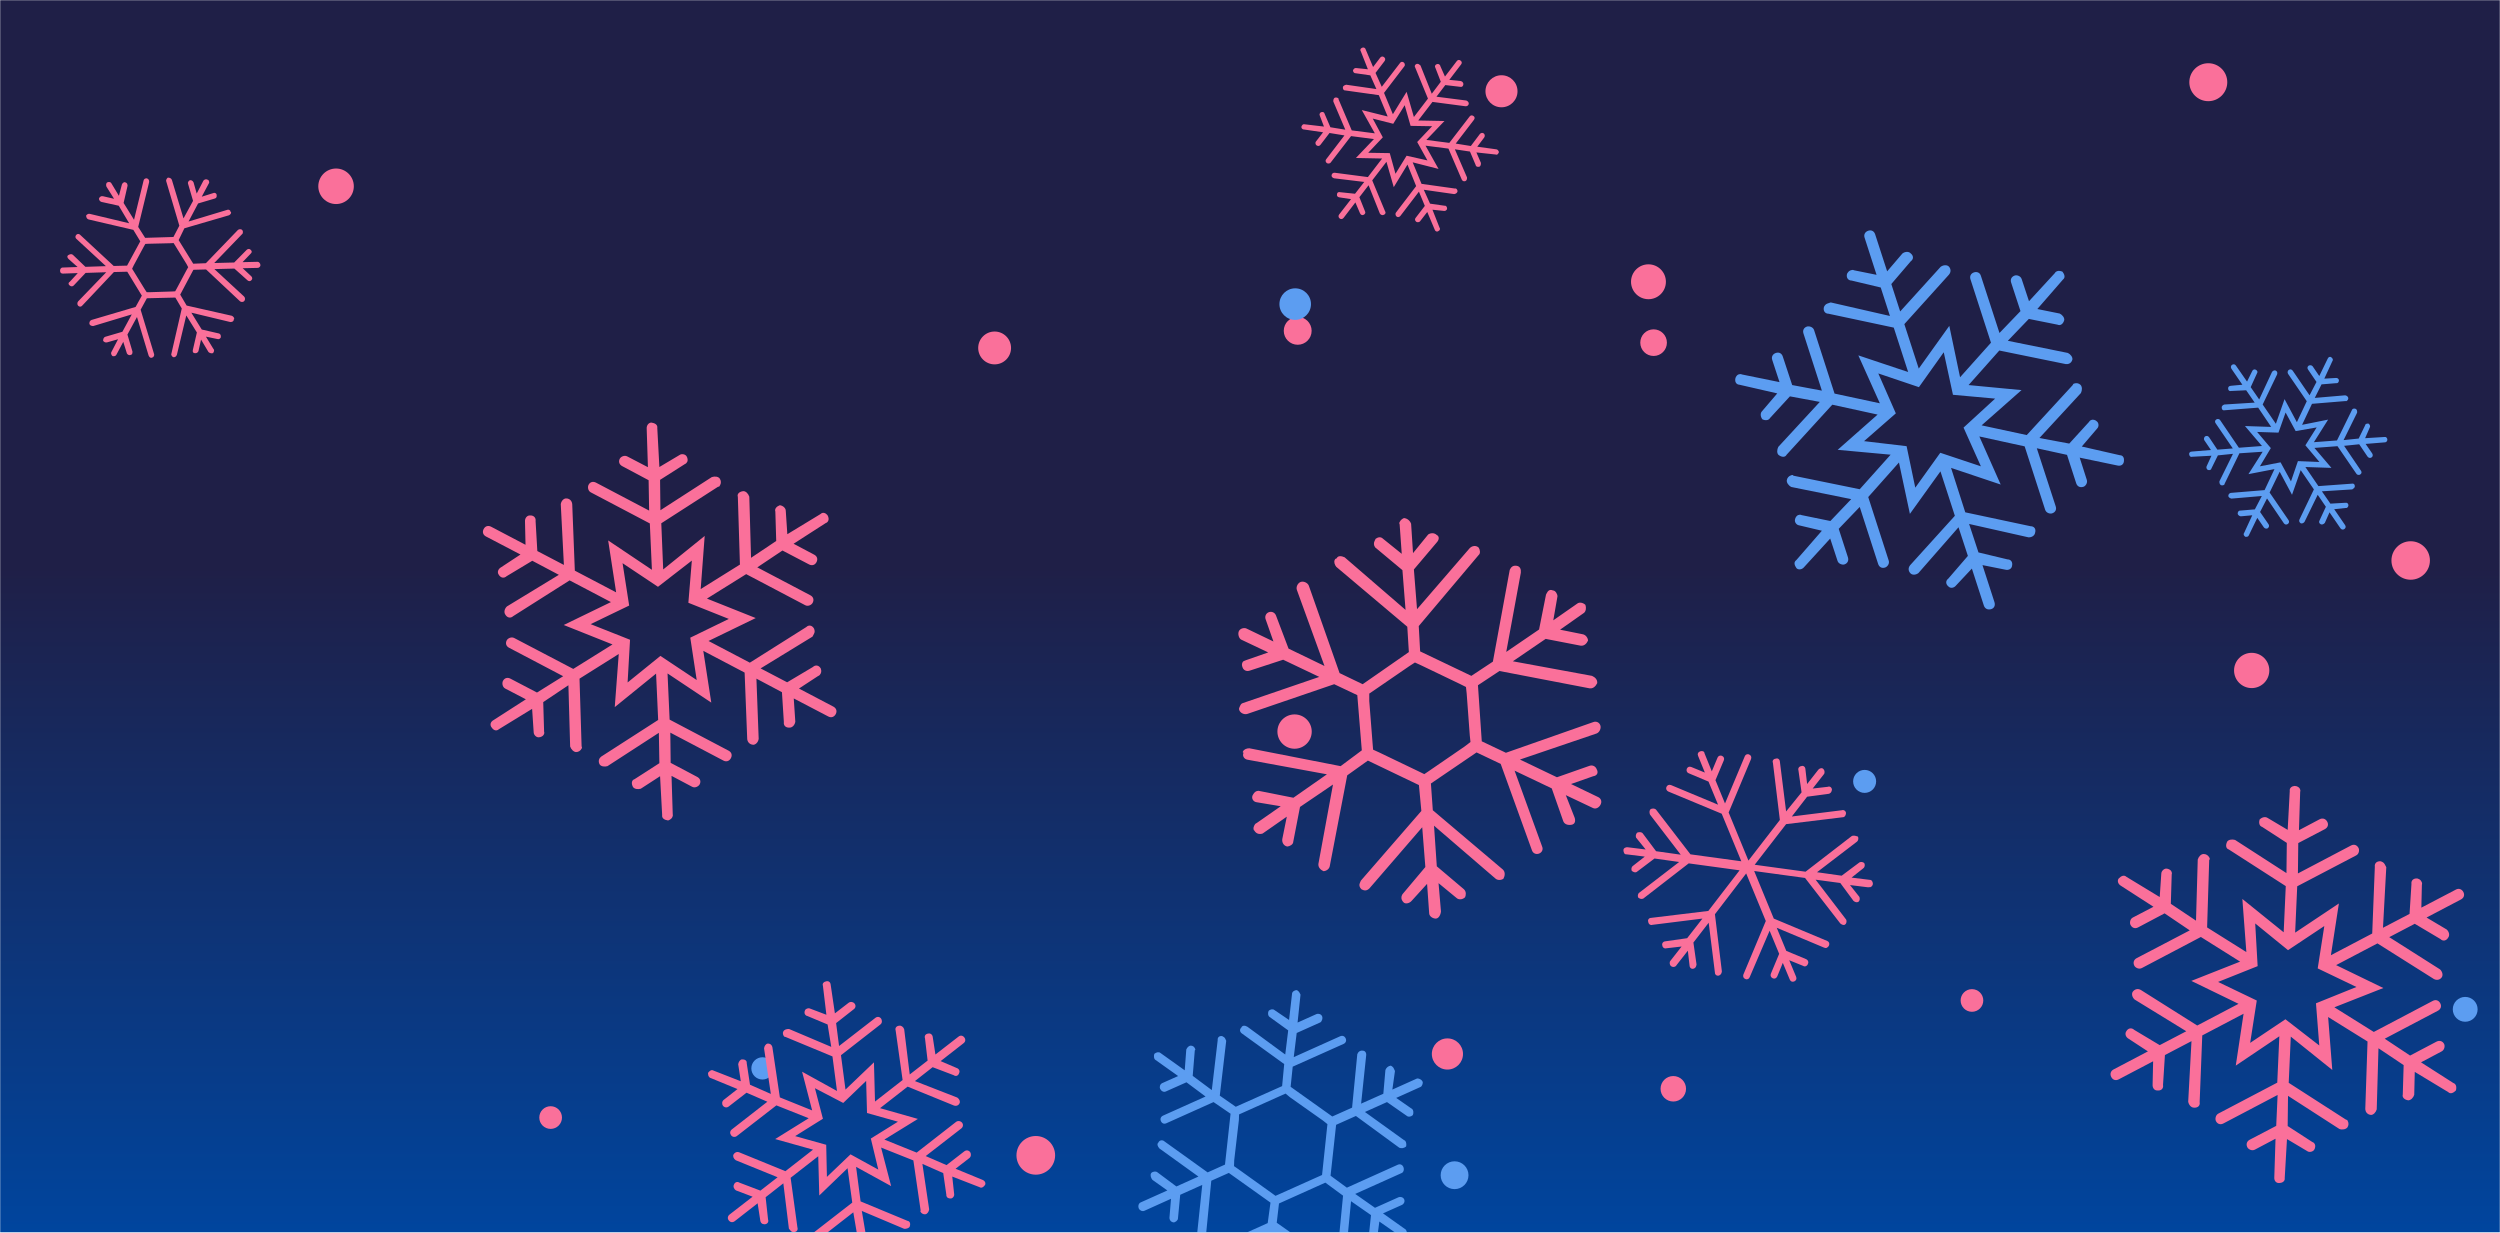 <svg xmlns="http://www.w3.org/2000/svg" version="1.1" xmlns:xlink="http://www.w3.org/1999/xlink" xmlns:svgjs="http://svgjs.com/svgjs" width="1440" height="710" preserveAspectRatio="none" viewBox="0 0 1440 710">
    <g mask="url(&quot;#SvgjsMask3262&quot;)" fill="none">
        <rect width="1440" height="710" x="0" y="0" fill="url(#SvgjsLinearGradient3263)"></rect>
        <circle r="8.025" cx="747.475" cy="190.555" filter="url(#SvgjsFilter3264)" fill="rgba(250, 112, 154, 1)"></circle>
        <circle r="10.93" cx="1271.98" cy="47.35" filter="url(#SvgjsFilter3264)" fill="rgba(250, 112, 154, 1)"></circle>
        <circle r="7.155" cx="1419.955" cy="581.375" filter="url(#SvgjsFilter3264)" fill="rgba(92, 157, 241, 1)"></circle>
        <circle r="9.23" cx="864.86" cy="52.57" filter="url(#SvgjsFilter3264)" fill="rgba(250, 112, 154, 1)"></circle>
        <circle r="7.34" cx="963.82" cy="627.14" filter="url(#SvgjsFilter3264)" fill="rgba(250, 112, 154, 1)"></circle>
        <circle r="6.415" cx="439.185" cy="615.395" filter="url(#SvgjsFilter3264)" fill="rgba(92, 157, 241, 1)"></circle>
        <circle r="10.155" cx="1296.975" cy="386.185" filter="url(#SvgjsFilter3264)" fill="rgba(250, 112, 154, 1)"></circle>
        <circle r="8.975" cx="833.715" cy="607.095" filter="url(#SvgjsFilter3264)" fill="rgba(250, 112, 154, 1)"></circle>
        <circle r="6.535" cx="317.165" cy="643.715" filter="url(#SvgjsFilter3264)" fill="rgba(250, 112, 154, 1)"></circle>
        <circle r="8.015" cx="837.835" cy="676.925" filter="url(#SvgjsFilter3264)" fill="rgba(92, 157, 241, 1)"></circle>
        <circle r="9.09" cx="746.04" cy="175.17" filter="url(#SvgjsFilter3264)" fill="rgba(92, 157, 241, 1)"></circle>
        <circle r="7.67" cx="952.47" cy="197.37" filter="url(#SvgjsFilter3264)" fill="rgba(250, 112, 154, 1)"></circle>
        <circle r="9.46" cx="572.9" cy="200.42" filter="url(#SvgjsFilter3264)" fill="rgba(250, 112, 154, 1)"></circle>
        <circle r="11.08" cx="1388.55" cy="322.84" filter="url(#SvgjsFilter3264)" fill="rgba(250, 112, 154, 1)"></circle>
        <circle r="10.23" cx="193.57" cy="107.3" filter="url(#SvgjsFilter3264)" fill="rgba(250, 112, 154, 1)"></circle>
        <circle r="11.135" cx="596.615" cy="665.475" filter="url(#SvgjsFilter3264)" fill="rgba(250, 112, 154, 1)"></circle>
        <circle r="9.885" cx="745.675" cy="421.385" filter="url(#SvgjsFilter3264)" fill="rgba(250, 112, 154, 1)"></circle>
        <circle r="10.045" cx="949.515" cy="162.295" filter="url(#SvgjsFilter3264)" fill="rgba(250, 112, 154, 1)"></circle>
        <circle r="6.625" cx="1074.025" cy="450.085" filter="url(#SvgjsFilter3264)" fill="rgba(92, 157, 241, 1)"></circle>
        <circle r="6.525" cx="1135.845" cy="576.265" filter="url(#SvgjsFilter3264)" fill="rgba(250, 112, 154, 1)"></circle>
        <path d="M1318.9 455.7L1317.7 478 1306.1 471.1C1304.9 470.3 1302.9 470.6 1301.5 472.1 1301 473.8 1301.3 475.8 1303 476.3L1317.2 485.5 1317 502.9 1287.4 483.8C1285.7 483.3 1283.7 483.6 1282.9 484.7 1281.8 486.8 1282.1 488.8 1283.8 489.3L1316.6 510.4 1315.4 537 1291.6 517.8 1293.9 548.4 1271.3 534.2 1272.5 495.3C1273.1 495 1272.8 494.4 1272.5 493.8 1271.9 492.7 1270.7 491.9 1269.3 491.9 1267.8 491.9 1266.4 493.4 1265.9 495.1L1264.9 530.3 1250.4 520.6 1250.9 503.7C1251.2 502.9 1250.9 502.3 1250.6 501.7 1250.3 501.2 1249.1 500.3 1247.7 500.3 1246.3 500.4 1244.9 501.8 1244.9 503.3L1244 516.7 1224.9 505.1C1223.4 503.7 1221.7 504.6 1220.3 506.1 1219.5 507.2 1219.8 509.2 1221.8 510.3L1240.4 522.3 1228.5 528.5C1226.8 529.4 1226.6 531.7 1227.2 532.8 1228.1 534.5 1229.8 535.1 1231.5 534.2L1246.8 526.1 1261.3 535.9 1230.7 551.9C1229 552.8 1228.5 554.6 1229.4 556.3 1230 557.4 1232 558.5 1233.7 557.6L1267.7 539.7 1290.3 553.9 1262.2 565 1289.4 578.2 1265.6 590.7 1233.1 570.2C1231.1 569.1 1229.4 570 1228.5 571.2 1227.7 572.3 1228 574.3 1229.5 575.7L1259.3 594 1244 602 1229.3 593.2C1227.8 591.8 1225.8 592.1 1224.7 594.1 1223.9 595.3 1224.2 597.3 1226.2 598.4L1237.2 605.6 1217.4 616C1215.7 616.9 1215.2 618.7 1216.1 620.4S1218.7 622.6 1220.4 621.7L1240.2 611.3 1239.9 624.5C1239.7 626.8 1241.1 628.2 1242.6 628.1 1244.9 628.4 1246.3 626.9 1245.9 624.9L1247 607.7 1262.3 599.7 1260.4 634.6C1260.8 636.6 1262.2 638 1263.7 638 1266 638.2 1267.4 636.8 1267 634.8L1268.5 596.4 1292.3 583.9 1287.8 613.8 1312.9 596.9 1311.7 623.6 1277.8 641.4C1276.1 642.3 1275.8 644.6 1276.4 645.8 1277.3 647.5 1279 648 1280.7 647.1L1311.9 630.7 1311.1 648.5 1295.8 656.5C1294.1 657.4 1293.6 659.2 1294.5 660.9 1295.1 662 1297.1 663.1 1298.8 662.2L1310.7 655.9 1310 678C1309.8 680.3 1311.2 681.7 1313.2 681.4 1314.6 681.3 1316.3 680.4 1316 678.5L1317.3 656.1 1328.9 663C1330 663.9 1332 663.5 1332.9 662.4 1333.7 661.2 1333.7 659.8 1333.4 659.2 1333.1 658.6 1332.8 658.1 1331.9 657.8L1317.7 648.6 1317.9 631.2 1347.5 650.3C1349.2 650.9 1351.2 650.5 1352.1 649.4 1352.9 648.2 1352.9 646.8 1352.3 645.7 1352 645.1 1352 645.1 1351.1 644.8L1318.3 623.7 1319.5 597.1 1343.4 616.3 1341 585.8 1363.7 599.9 1362.4 638.9C1362.5 640.3 1363.4 642 1365.7 642.2 1367.1 642.2 1368.5 640.7 1369 639L1370 603.8 1384.5 613.5 1384 630.4C1383.5 632.1 1385 633.5 1387.2 633.8 1388.7 633.7 1390.1 632.3 1390.6 630.6L1390.9 617.4 1410.1 629C1411.5 630.4 1413.2 629.5 1414.6 628.1 1414.9 627.2 1414.9 625.8 1414.6 625.2 1414.3 624.6 1414 624.1 1413.1 623.8L1394.5 611.9 1406.4 605.6C1408.1 604.7 1408.4 602.4 1407.8 601.3L1407.8 601.3C1406.9 599.6 1405.1 599.1 1403.4 600L1388.2 608 1373.6 598.3 1404.2 582.2C1405.9 581.3 1406.5 579.6 1405.6 577.9S1403 575.6 1401.3 576.5L1367.3 594.4 1344.6 580.2 1372.8 569.1 1345.6 555.9 1369.4 543.4 1401.9 563.9C1403.9 565 1405.6 564.1 1406.4 563 1407.3 561.8 1406.9 559.8 1405.5 558.4L1376.2 539.8 1390.9 532.1 1405.7 540.9C1407.1 542.3 1409.1 542 1410.2 540 1411.1 538.8 1410.8 536.8 1409.3 535.4L1397.7 528.5 1417.5 518.1C1419.2 517.2 1419.8 515.5 1418.9 513.8S1416.2 511.5 1414.6 512.4L1394.7 522.8 1395 509.7C1395.3 508.8 1395 508.2 1394.7 507.7 1394.1 506.5 1393.2 506.3 1392.4 506 1390.1 505.8 1388.7 507.2 1389 509.2L1387.9 526.4 1372.6 534.4 1374.5 499.5C1374.2 498.9 1373.9 498.4 1373.6 497.8 1373 496.7 1372.1 496.4 1371.3 496.1 1369 495.9 1367.6 497.3 1367.9 499.3L1366.4 537.7 1342.6 550.2 1347.2 520.4 1322 537.2 1323.2 510.5 1357.2 492.7C1358.9 491.8 1359.1 489.5 1358.5 488.4 1357.6 486.7 1355.9 486.1 1354.2 487L1323.6 503.1 1323.8 485.6 1339.1 477.6C1340.8 476.7 1341.4 475 1340.5 473.3S1337.8 471 1336.1 471.9L1324.2 478.2 1324.9 456.1C1325.2 455.3 1324.9 454.7 1324.6 454.1 1324.3 453.6 1323.2 452.7 1321.7 452.7 1320.3 452.8 1318.6 453.7 1318.9 455.7ZM1338.8 533.4L1335 557.8 1357.3 568.5 1334 577.9 1335.9 602.2 1316.4 587.1 1296.1 600.7 1299.9 576.3 1277.6 565.6 1300.4 556.5 1299 531.9 1317.9 547.3 1338.8 533.4Z" fill="rgba(250, 112, 154, 1)"></path>
        <path d="M95.8 104.6L103.3 130 99.9 136.5 83.6 137 79.6 130.7 85.9 104.9C85.9 104.6 85.9 104.6 85.9 104.3 85.8 103.6 85.5 103 84.5 102.7 83.6 102.7 82.9 103.1 82.7 104L77.2 126.6 71.2 116.9 73.5 106.9C73.5 106.9 73.4 106.5 73.4 106.5 73.4 105.9 73.1 105.3 72.1 105 71.5 104.7 70.5 105.4 70.2 106.3L68.5 112.8 64.1 105.5C63.8 104.9 62.8 104.6 61.9 105S61 106.6 61.3 107.5L65.7 114.5 59.2 113C58.3 112.8 57.3 113.4 57 114.4 57 115 57.4 116 58.4 116.3L68.4 118.5 74.4 128.6 51.8 123.2C50.9 122.9 49.9 123.6 49.6 124.2 49.7 125.2 50 126.1 51 126.4L76.8 132.4 80.8 139 73.2 153 65.5 153.2 46.1 135.2C45.5 134.6 44.5 134.6 43.9 135.3S43.3 136.9 43.9 137.5L61 153.3 49.2 153.7 42 146.8C41.3 146.2 40.4 146.3 39.4 146.9S38.8 148.5 39.5 149.2L44.7 153.8 36.1 154.1C35.1 154.1 34.5 155.1 34.6 156 34.6 157 35.2 157.6 36.2 157.6L44.8 157.3 40.2 162.3C39.2 162.9 39.3 163.9 40.2 164.5 40.9 165.1 41.9 165.1 42.5 164.4L49.3 157.2 61.2 156.8 45 173.6C44.4 174.3 44.4 175.6 45.1 176.2S46.7 176.8 47.3 176.1L65.6 156.7 73.3 156.5 81.7 170.3 78.1 176.8 52.7 184.3C51.7 184.7 51.4 185.6 51.5 186.6 51.8 187.5 52.8 187.8 53.7 187.8L75.9 181.1 70.5 191.1 60.6 194C59.7 194.3 59.4 195.3 59.4 196.3 59.8 196.9 60.7 197.5 61.7 197.2L68 195.4 64.1 202.9C63.8 203.5 64.1 204.5 64.8 205.1 65.8 205.4 66.7 205 67 204.4L71 196.9 73.1 203.6C73.4 204.2 74.4 204.8 75 204.5 76 204.4 76.3 203.8 76.3 202.8 76.3 202.8 76.3 202.5 76.3 202.5L73.4 192.7 78.9 182.6 85.6 204.8C86 205.7 86.6 206.4 87.6 206 88.5 205.7 88.8 205 88.8 204.4 88.8 204.1 88.8 204.1 88.8 204.1L81 178.4 84.6 171.8 101 171.4 104.7 177.7 98.7 203.8C98.4 204.4 99.1 205.4 99.7 205.7 100.7 206 101.6 205.3 101.9 204.3L107.3 181.7 113.4 191.5 111.1 201.5C110.8 202.5 111.2 203.4 112.1 203.4 113.1 203.7 114 203 114.3 202.3L115.8 195.6 120.1 202.8C120.8 203.4 121.8 203.7 122.7 203.4 123 203.1 123.3 202.4 123.3 201.8 123.3 201.4 123.3 201.4 123 201.1L118.6 193.9 125.3 195.3C126.3 195.6 126.9 194.9 127.2 194.3 127.2 194 127.2 194 127.2 193.6 127.2 193 126.9 192.4 126.2 192.1L116.2 189.8 110.2 180.1 132.7 185.5C133.7 185.5 134.7 185.1 134.6 184.1 134.9 183.8 134.9 183.8 134.9 183.5 134.9 182.9 134.2 182.2 133.6 181.9L107.5 176 103.8 169.7 111.4 155.4 118.7 155.2 138.2 173.5C138.8 174.1 140.1 174.1 140.7 173.4S141.3 171.5 140.6 170.8L123.5 155 135 154.7 142.6 161.5C143.3 162.1 144.2 162.1 144.8 161.4 145.5 160.8 145.4 159.8 144.8 159.2L139.8 154.5 148.5 154.3C149.1 154.3 150.1 153.6 150 152.6 150 151.7 149 150.7 148.4 150.8L139.7 151 144.4 146.1C144.7 145.8 145 145.4 145 145.1 145 144.5 144.7 144.2 144.3 143.8 143.7 143.2 142.7 143.3 142.1 143.9L134.9 151.2 123.4 151.5 139.6 134.7C139.9 134.4 139.9 134.1 139.9 133.4 139.9 133.1 139.8 132.8 139.5 132.5 138.9 131.8 137.6 131.9 137 132.5L118.6 151.6 111.3 151.9 102.9 138.3 106.2 131.5 131.9 124C132.5 123.7 133.2 123 133.1 122.4 133.1 122.1 133.1 122.1 132.8 122.1 132.8 121.1 131.8 120.5 130.8 120.9L108.6 127.6 114.1 117.2 123.9 114.3C124.6 114 124.9 113.4 124.8 112.7 124.8 112.7 124.8 112.4 124.8 112.4 124.8 111.4 123.8 110.8 122.9 111.2L116.2 113.3 120.2 105.8C120.5 105.5 120.5 105.2 120.5 104.8 120.4 104.2 120.1 103.6 119.8 103.6 118.8 103 117.8 103.3 117.2 104L113.3 111.5 111.5 105.1C111.1 104.2 110.2 103.5 109.2 103.9 108.6 104.2 108 105.2 108.3 105.8L111.2 115.7 105.7 125.8 99 103.6C98.6 102.6 97.6 102.3 96.7 102.3 96.1 102.7 95.4 103.7 95.8 104.6ZM85.6 140.4L98.1 140.1 100 140 101 141.6 107.4 152 108.4 153.9 107.5 155.5 101.8 166.2 100.9 167.8 98.9 167.9 86.5 168.3 84.5 168.3 83.5 166.8 77.1 156.4 76.1 154.8 77 152.9 82.8 142.1 83.7 140.5 85.6 140.4Z" fill="rgba(250, 112, 154, 1)"></path>
        <path d="M1373.5 251.7L1362.3 252.4 1365 246.2C1365.4 245.6 1365.1 244.6 1364.3 244 1363.4 243.9 1362.4 244.1 1362.3 245L1358.6 252.6 1349.9 253.5 1357.7 237.7C1357.8 236.8 1357.6 235.9 1356.9 235.5 1355.9 235.1 1354.9 235.4 1354.7 236.2L1346.1 253.7 1332.8 254.7 1341 241.7 1326 244.7 1331.7 232.6 1351.1 231C1351.3 231.2 1351.6 231 1351.8 230.9 1352.3 230.5 1352.7 229.9 1352.6 229.2 1352.5 228.5 1351.7 227.8 1350.8 227.7L1333.3 229.2 1337.2 221.4 1345.7 220.7C1346.1 220.8 1346.4 220.6 1346.6 220.5 1346.9 220.3 1347.3 219.6 1347.2 218.9 1347.1 218.2 1346.3 217.6 1345.5 217.7L1338.8 218.1 1343.5 207.9C1344.1 207.1 1343.5 206.3 1342.7 205.7 1342.1 205.3 1341.1 205.6 1340.7 206.7L1335.9 216.6 1332.1 211C1331.5 210.2 1330.4 210.3 1329.8 210.6 1329 211.2 1328.9 212 1329.4 212.8L1334.3 220 1330.3 227.7 1320.6 213.5C1320 212.7 1319.1 212.5 1318.3 213.1 1317.8 213.4 1317.4 214.5 1317.9 215.3L1328.7 231.1 1323 243.2 1315.9 229.9 1310.9 244.1 1303.3 233 1311.6 215.7C1312 214.6 1311.5 213.8 1310.9 213.5 1310.3 213.1 1309.3 213.4 1308.7 214.2L1301.3 230.1 1296.4 223 1300 215.1C1300.6 214.3 1300.3 213.4 1299.2 212.9 1298.6 212.6 1297.6 212.8 1297.2 213.9L1294.3 219.8 1287.9 210.6C1287.4 209.8 1286.5 209.6 1285.7 210.1S1284.8 211.6 1285.3 212.4L1291.6 221.6 1285.1 222.2C1283.9 222.2 1283.3 223 1283.4 223.8 1283.4 224.9 1284.2 225.5 1285.2 225.2L1293.8 224.8 1298.7 231.9 1281.2 233C1280.2 233.3 1279.6 234.1 1279.7 234.8 1279.7 236 1280.5 236.6 1281.5 236.3L1300.7 234.8 1308.2 245.9 1293.1 245.4 1302.9 256.9 1289.6 257.9 1278.8 242C1278.3 241.2 1277.1 241.2 1276.6 241.6 1275.8 242.1 1275.6 243 1276.2 243.8L1286.1 258.3 1277.2 259 1272.4 251.8C1271.8 251 1270.9 250.9 1270.1 251.4 1269.6 251.8 1269.2 252.9 1269.7 253.6L1273.5 259.2 1262.5 260.1C1261.4 260.1 1260.7 260.9 1261 261.9 1261.1 262.6 1261.7 263.4 1262.6 263.1L1273.8 262.5 1271 268.6C1270.7 269.3 1271 270.2 1271.6 270.6 1272.2 270.9 1272.9 270.8 1273.2 270.6 1273.5 270.5 1273.7 270.3 1273.8 269.8L1277.5 262.3 1286.2 261.4 1278.4 277.2C1278.3 278 1278.5 279 1279.2 279.4 1279.8 279.7 1280.5 279.6 1281 279.3 1281.3 279.1 1281.3 279.1 1281.4 278.6L1289.9 261.1 1303.3 260.2 1295.1 273.1 1310.1 270.2 1304.4 282.3 1285 283.9C1284.3 284 1283.5 284.6 1283.5 285.7 1283.6 286.4 1284.4 287 1285.3 287.2L1302.8 285.7 1298.8 293.4 1290.4 294.1C1289.5 294 1288.9 294.8 1288.9 295.9 1289 296.6 1289.8 297.3 1290.7 297.4L1297.3 296.8 1292.6 307C1292 307.8 1292.5 308.6 1293.3 309.2 1293.8 309.3 1294.5 309.2 1294.8 309 1295 308.8 1295.3 308.6 1295.4 308.2L1300.2 298.3 1304 303.8C1304.6 304.6 1305.7 304.6 1306.2 304.3L1306.2 304.3C1307 303.7 1307.2 302.8 1306.7 302L1301.8 294.9 1305.8 287.1 1315.5 301.4C1316.1 302.2 1317 302.4 1317.8 301.8S1318.7 300.4 1318.2 299.6L1307.3 283.7 1313.1 271.7 1320.2 285 1325.2 270.8 1332.8 281.9 1324.5 299.2C1324 300.2 1324.6 301 1325.2 301.4 1325.8 301.7 1326.8 301.4 1327.4 300.6L1335 285 1339.7 291.9 1336.1 299.7C1335.5 300.6 1335.8 301.5 1336.8 302 1337.5 302.3 1338.4 302 1339.1 301.2L1341.8 295.1 1348.1 304.3C1348.7 305.1 1349.6 305.3 1350.4 304.7S1351.3 303.3 1350.8 302.5L1344.5 293.3 1351 292.6C1351.5 292.7 1351.7 292.6 1352 292.4 1352.5 292 1352.6 291.6 1352.7 291.1 1352.7 290 1351.9 289.4 1350.9 289.6L1342.3 290.1 1337.4 283 1354.9 281.9C1355.2 281.7 1355.4 281.5 1355.7 281.3 1356.2 281 1356.3 280.5 1356.4 280.1 1356.4 278.9 1355.6 278.3 1354.6 278.6L1335.4 280 1327.9 269 1342.9 269.5 1333.1 258 1346.4 257 1357.3 272.9C1357.8 273.7 1359 273.7 1359.5 273.3 1360.3 272.8 1360.5 271.9 1359.9 271.1L1350.2 256.8 1358.9 255.9 1363.7 263C1364.3 263.8 1365.2 264 1366 263.5S1366.9 262 1366.4 261.2L1362.6 255.7 1373.6 254.8C1374 254.8 1374.3 254.7 1374.5 254.5 1374.8 254.3 1375.2 253.7 1375.1 253 1375 252.3 1374.4 251.5 1373.5 251.7ZM1336 266.1L1323.6 265.6 1319.6 277.3 1313.6 266.3 1301.7 268.6 1308 258.1 1300.1 248.8 1312.4 249.2 1316.5 237.6 1322.3 248.3 1334.4 246.2 1327.9 256.5 1336 266.1Z" fill="rgba(92, 157, 241, 1)"></path>
        <path d="M766 498.6L776 446.6 787.9 438.1 817.3 452.2 818.7 467.1 783.9 507.2C783.6 507.8 783.6 507.8 783.4 508.3 782.8 509.5 782.8 510.9 784.3 512.3 786 513.2 787.4 513.1 788.8 511.7L819.2 476.5 821 499.4 807.8 515.1C807.8 515.1 807.5 515.7 807.5 515.7 807 516.8 807 518.2 808.4 519.7 809.3 520.8 811.6 520.5 813 519L822 509.1 823.2 526C823.2 527.4 824.6 528.8 826.6 529.1S829.8 527 830 525L828.6 508.7 838.8 517.1C840.2 518.5 842.5 518.2 843.9 516.8 844.4 515.6 844.7 513.6 843.2 512.2L827.6 499 826 475.6 861.2 505.9C862.6 507.3 864.9 507 866 506.1 866.9 504.4 867.1 502.3 865.7 500.9L825.3 466.7 824.2 451.3 850.5 433.4 864.4 440 882.4 489.8C883 491.5 884.7 492.3 886.4 491.7S889 489.4 888.3 487.7L872.4 443.9 893.8 454.1 900.4 472.9C901 474.6 902.7 475.4 905 475.1S907.6 472.8 907 471L901.9 458 917.5 465.4C919.2 466.3 921.2 465.1 922 463.3 922.8 461.6 922.2 459.9 920.5 459.1L904.9 451.6 917.7 447.1C920 446.8 920.8 445 919.7 443.1 919.1 441.4 917.3 440.5 915.6 441.1L896.8 447.7 875.5 437.5 919.6 422.5C921.3 421.9 922.4 419.5 921.8 417.8S919.5 415.3 917.8 415.9L867.4 433.6 853.5 427 851.3 394.7 863.7 386.5 915.7 396.5C917.7 396.7 919.1 395.3 920 393.5 920.2 391.5 918.8 390.1 917 389.3L871.4 380.9 890.3 368 910.4 371.9C912.5 372.2 913.9 370.7 914.7 369 914.7 367.6 913.5 365.6 911.5 365.3L898.6 362.7 912.4 353C913.5 352.1 913.8 350.1 913.2 348.4 911.7 347 909.7 346.8 908.6 347.6L894.7 357.3 897.1 343.5C897.1 342.1 895.9 340.1 894.5 340.1 892.7 339.3 891.6 340.2 890.8 341.9 890.8 341.9 890.5 342.5 890.5 342.5L886.5 362.6 867.6 375.5 876 329.9C876.2 327.9 875.6 326.2 873.6 325.9 871.6 325.6 870.5 326.5 869.9 327.7 869.6 328.3 869.6 328.3 869.6 328.3L859.9 381.1 847.5 389.3 818 375.2 817.2 360.6 851.7 319.7C852.9 318.8 852.5 316.5 851.7 315.4 850.2 314 847.9 314.3 846.5 315.8L816.2 350.9 814.4 328 827.6 312.4C829 310.9 829.2 308.9 827.5 308.1 826 306.7 823.8 307 822.6 307.9L813.9 318.6 812.8 301.7C812.2 300 810.7 298.6 808.7 298.4 807.9 298.7 806.7 299.5 806.2 300.7 805.9 301.3 805.9 301.3 806.2 302.1L807.4 319 796.6 310.3C795.2 308.9 793.5 309.5 792.3 310.4 792.1 311 792.1 311 791.8 311.5 791.2 312.7 791.2 314.1 792.1 315.3L807.8 328.4 809.6 351.3 774.5 321C772.7 320.2 770.7 319.9 769.9 321.6 769.1 321.9 769.1 321.9 768.8 322.5 768.2 323.7 768.8 325.4 769.7 326.5L810.6 361 811.5 375.6 784.9 394.1 771.6 387.7 753.9 337.4C753.3 335.7 750.9 334.6 749.2 335.2S746.4 338.1 747 339.8L762.9 383.6 742.2 373.6 735 354.6C734.4 352.9 732.6 352 730.9 352.6 729.2 353.2 728.4 355 729 356.7L733.5 369.5 717.9 362C716.8 361.5 714.5 361.8 713.6 363.5 712.8 365.3 713.7 367.8 714.9 368.4L730.5 375.8 717.6 380.3C716.8 380.6 715.9 380.9 715.7 381.5 715.1 382.7 715.4 383.5 715.7 384.4 716.3 386.1 718 386.9 719.8 386.3L739.1 380 759.9 389.9 715.8 405C714.9 405.3 714.6 405.9 714.1 407 713.8 407.6 713.5 408.2 713.8 409 714.4 410.7 716.7 411.8 718.5 411.2L768.5 394.1 781.8 400.4 784.4 432.2 772.2 441.3 719.6 431C718.2 431 716.5 431.6 716 432.8 715.7 433.3 715.7 433.3 716.3 433.6 715.4 435.3 716.6 437.3 718.6 437.6L764.3 446 745 459.5 724.9 455.5C723.5 455.5 722.4 456.4 721.8 457.6 721.8 457.6 721.5 458.1 721.5 458.1 720.7 459.9 721.9 461.9 723.9 462.1L737.7 464.4 723.8 474.1C723 474.4 722.7 475 722.4 475.6 721.8 476.7 721.9 478.2 722.5 478.4 723.6 480.4 725.6 480.7 727.3 480.1L741.2 470.4 738.6 483.3C738.3 485.3 739.5 487.3 741.5 487.6 742.9 487.5 744.9 486.4 744.9 484.9L748.8 464.8 767.8 451.9 759.4 497.6C759.2 499.6 760.6 501 762.3 501.8 763.8 501.8 765.8 500.6 766 498.6ZM816.9 444.2L794.4 433.4 790.9 431.8 790.6 428.1 788.7 403.8 788.7 399.5 791.8 397.4 811.9 383.6 815 381.6 818.5 383.2 841 394 844.4 395.7 844.8 399.4 846.6 423.7 847 427.4 843.6 430 823.5 443.8 820.4 445.9 816.9 444.2Z" fill="rgba(250, 112, 154, 1)"></path>
        <path d="M744.2 572.5L742.5 587.5 734.1 581.8C733.3 581.1 731.8 581.2 730.7 582.3 730.2 583.5 730.3 585 731.2 585.7L742 593.5 740.3 607.4 718.5 591.4C717 590.5 715.5 590.6 715 591.9 713.9 592.9 714 594.4 715.5 595.4L739.7 612.9 738.5 625.6 711.8 637.5 702.6 631.1 706.3 599.5C706.1 599.1 705.9 598.6 705.7 598.2 705.5 597.7 704.7 597.1 704 596.8 702.3 596.5 701.2 597.6 701.4 599.1L698 627.9 687 619.7 688.2 605C688.7 604.8 688.5 604.3 688.3 603.9 687.9 603 687.1 602.3 686 602.3 684.9 602.2 683.8 603.3 683.3 604.5L682.4 616.5 668.4 606.5C667.6 605.8 666.1 606 664.9 607 664.5 608.2 664.6 609.8 665.4 610.4L678.6 619.8 669.4 623.9C668.1 624.5 667.8 626.2 668.2 627.1 668.8 628.4 670.2 629.3 671.5 628.7L683.4 623.4 694.4 631.6 669.9 642.6C668.6 643.2 668.1 644.5 668.7 645.8 669.3 647.1 670.5 647.6 671.8 647L699 634.8 708.8 641.5 705.6 670.8 695.6 675.3 670.8 657.5C669.7 656.4 667.8 656.7 667.3 658 666.2 659 666.8 660.3 667.8 661.5L690.3 677.7 677.6 683.4 666.6 675.2C665.7 674.5 663.8 674.8 663.1 675.7S662.8 678.4 663.8 679.6L672.4 685.7 657 692.6C655.7 693.2 655.4 694.9 656 696.2 656.4 697.1 657.9 698 659.2 697.4L674.5 690.5 673.6 701.5C673.6 702.5 674.2 703.8 675.9 704.1 676.9 704.2 678.5 702.9 678.5 701.9L679.8 688.2 692.5 682.5 689.6 710.1C689.7 711.6 690.3 712.9 692 713.2 693.1 713.2 694.7 712 694.7 710.9L697.7 680.1 707.8 675.6 731.8 692.7 730.2 704.5 703.1 716.7C701.7 717.3 701.3 718.5 701.8 719.8 702.4 721.2 703.9 722.1 705.2 721.5L729.7 710.5 728.5 724.2 716.7 729.5C715.4 730.1 714.9 731.3 715.5 732.7 716.1 734 717.3 734.5 718.7 733.9L727.9 729.7 726.1 745.8C726.1 746.9 727.3 748.4 728.4 748.5 729.9 748.3 731.2 747.7 731 746.2L733 729.5 742.4 736.4C743.7 736.9 745.2 736.7 745.9 735.9 746.5 735 746.6 734 746.2 733.1 746.2 733.1 746 732.7 745.4 732.4L733.5 723.5 734.7 709.8 758.5 726.5C759.5 727.7 761 727.5 762 726 762.2 725.4 762.4 724.8 762.1 723.9 761.9 723.5 761.7 723 761.5 722.6L735.4 704.3 736.7 693.2 763.4 681.2 773.6 688.7 770.7 718.5C770.4 720.2 771.4 721.3 772.9 721.1 774.2 721.6 775.3 720.6 775.6 718.9L778.2 691.9 789.7 699.9 788.3 713.2C788.2 714.3 789.3 715.4 790.5 715.9 792 715.7 793.4 715.1 793.2 713.6L794.5 703.6 806.8 712.2C807.8 713.4 809.1 712.8 810.3 711.8 810.5 711.1 810.5 710 810.2 709.2 810.2 709.2 810 708.7 809.8 708.3L796.6 698.9 807.6 694C808.5 693.6 809.4 692.2 808.8 690.8 808.2 689.5 806.5 689.2 805.6 689.6L792 695.7 780.6 687.7 807.3 675.7C808.6 675.2 808.9 673.4 808.3 672.1S806.4 670.3 805.1 670.9L775.8 684.1 766.4 677.2 769.6 647.9 781 642.8 806 661.1C807.2 661.6 808.7 661.4 809.9 660.4 810.1 659.7 810.1 658.7 809.8 657.8 809.6 657.4 809.4 656.9 808.7 656.7L786.2 640.5 798.9 634.8 810.4 642.8C811.2 643.5 812.7 643.3 813.8 642.3 814.3 641 814.2 639.5 813.4 638.8L804.2 632.4 818.2 626.1C819.1 625.8 819.8 623.8 819.4 623 818.8 621.7 816.9 620.9 816 621.3L802 627.6 803.5 616.9C803.3 616.5 803.1 616.1 802.9 615.6 802.6 614.7 801.7 614.1 801.1 613.8 799.6 614 798.5 615 798 616.3L796.8 630 784 635.7 786.9 608.1C787.2 606.4 786.2 605.2 785.1 605.2 783.4 604.9 782.3 605.9 781.8 607.2L778.8 638 767.4 643.1 743.4 626 744.6 614.4 773.9 601.3C775.2 600.7 775.7 599.4 775.1 598.1 774.5 596.8 773.3 596.3 771.9 596.9L745.2 608.9 746.9 595 760.5 588.9C761.3 588.5 762.1 586.6 761.5 585.3 760.9 584 759.2 583.7 758.3 584.1L747.4 589 749.1 572.9C748.9 572.5 748.9 572.5 748.7 572.1 748.3 571.2 747.5 570.5 746.9 570.3 745.3 570.4 744.2 571.4 744.2 572.5ZM762.1 645.5L764.6 647.5 764.3 650.3 761.8 674 761.5 676.8 758.8 678 737.4 687.6 734.7 688.8 732.5 687.2 713.1 673.3 710.8 671.7 710.9 668.4 713.6 645.1 713.7 641.9 716.4 640.7 737.8 631.1 740.5 629.9 743 632 762.1 645.5Z" fill="rgba(92, 157, 241, 1)"></path>
        <path d="M472.6 296.1L453.5 307.7 452.6 294.2C452.6 292.8 451.2 291.3 449.2 291 447.5 291.6 446 293 446.6 294.7L447.1 311.6 432.6 321.3 431.6 286.1C431 284.3 429.6 282.9 428.2 282.9 425.9 283.1 424.4 284.5 425 286.2L426.2 325.2 403.6 339.3 405.9 308.7 382 328 380.9 301.4 413.7 280.3C414.2 280.6 414.5 280 414.8 279.4 415.4 278.3 415.4 276.9 414.6 275.7 413.8 274.5 411.8 274.2 410 274.8L380.4 293.9 380.2 276.4 394.5 267.3C395.3 267 395.6 266.4 395.9 265.9 396.2 265.3 396.2 263.9 395.4 262.7 394.6 261.6 392.6 261.2 391.4 262.1L379.8 269 378.6 246.6C378.9 244.6 377.2 243.7 375.2 243.4 373.8 243.4 372.3 244.8 372.5 247.1L373.2 269.1 361.3 262.9C359.6 262 357.6 263.1 357 264.2 356.1 265.9 356.7 267.6 358.4 268.5L373.6 276.6 373.9 294.1 343.3 278C341.6 277.1 339.8 277.6 339 279.3 338.4 280.4 338.6 282.7 340.3 283.6L374.3 301.5 375.5 328.2 350.3 311.3 354.9 341.2 331.1 328.7 329.6 290.3C329.3 288 327.6 287.1 326.2 287.1 324.8 287 323.3 288.4 323 290.4L324.8 325.4 309.5 317.4 308.5 300.2C308.8 298.2 307.4 296.7 305.1 296.9 303.7 296.9 302.2 298.3 302.4 300.6L302.7 313.8 282.9 303.4C281.2 302.5 279.5 303 278.6 304.7S278.2 308.1 279.9 309L299.8 319.4 288.7 326.7C286.7 327.8 286.4 329.8 287.2 330.9 288.3 332.9 290.3 333.3 291.8 331.9L306.6 323 321.9 331.1 292 349.3C290.5 350.7 290.2 352.7 291 353.9 292.1 355.9 294.1 356.3 295.6 354.9L328.1 334.3 351.9 346.8 324.7 360 352.8 371.2 330.2 385.3 296.2 367.5C294.5 366.6 292.5 367.7 291.9 368.8 291 370.5 291.5 372.2 293.2 373.1L324.4 389.5 309.3 398.9 294 390.9C292.3 390 290.6 390.5 289.7 392.2 289.1 393.4 289.3 395.7 291 396.6L302.9 402.8 284.4 414.7C282.3 415.8 282 417.8 283.4 419.3 284.2 420.5 285.9 421.4 287.4 420L306.5 408.3 307.4 421.8C307.4 423.2 308.8 424.7 310.2 424.7 311.6 424.7 312.8 423.9 313.1 423.3 313.4 422.8 313.7 422.2 313.4 421.4L312.9 404.4 327.4 394.7 328.4 430C329 431.7 330.4 433.1 331.8 433.2 333.2 433.2 334.4 432.4 335 431.2 335.3 430.7 335.3 430.7 335 429.8L333.8 390.9 356.4 376.7 354.1 407.3 377.9 388 379.1 414.7 346.3 435.8C345.2 436.6 344.3 438.3 345.4 440.3 346.2 441.5 348.2 441.8 349.9 441.3L379.5 422.1 379.8 439.6 365.5 448.8C363.8 449.3 363.5 451.3 364.6 453.3 365.4 454.5 367.4 454.8 369.1 454.3L380.2 447.1 381.4 469.4C381.1 471.4 382.8 472.3 384.8 472.6 385.7 472.4 386.8 471.5 387.1 471 387.4 470.4 387.7 469.8 387.5 469L386.8 446.9 398.7 453.2C400.4 454.1 402.4 452.9 403 451.8L403 451.8C403.9 450.1 403.3 448.4 401.6 447.5L386.3 439.4 386.1 422 416.7 438.1C418.4 439 420.1 438.4 421 436.7S421.4 433.3 419.7 432.4L385.7 414.5 384.5 387.9 409.7 404.7 405.1 374.9 428.9 387.4 430.4 425.8C430.7 428 432.4 428.9 433.8 429 435.2 429 436.7 427.6 437 425.6L435.7 390.9 450.4 398.7 451.5 415.9C451.2 417.9 452.6 419.3 454.9 419.1 456.3 419.1 457.8 417.7 458.1 415.7L457.2 402.3 477.1 412.7C478.8 413.6 480.5 413 481.4 411.3S481.7 407.9 480 407L460.2 396.6 471.2 389.4C472.1 389.1 472.4 388.5 472.7 388 473.3 386.8 473 386 472.8 385.1 471.7 383.1 469.7 382.8 468.2 384.2L453.4 393 438.1 385 468 366.7C468.3 366.1 468.6 365.6 468.9 365 469.5 363.9 469.2 363 468.9 362.1 467.8 360.1 465.8 359.8 464.4 361.2L431.9 381.7 408.1 369.2 435.3 356 407.2 344.8 429.8 330.7 463.8 348.6C465.5 349.5 467.5 348.4 468.1 347.2 469 345.5 468.5 343.8 466.8 342.9L436.2 326.8 450.7 317.1 466 325.1C467.7 326 469.4 325.5 470.3 323.8S470.7 320.4 469 319.5L457.1 313.2 475.6 301.3C476.5 301 476.8 300.5 477.1 299.9 477.4 299.3 477.4 297.9 476.6 296.7 475.7 295.6 474 294.7 472.6 296.1ZM419.8 356.5L397.6 367.3 401.3 391.7 380.4 377.8 361.5 393.1 362.9 368.5 340.2 359.5 362.4 348.8 358.6 324.4 379 338 398.5 322.9 396.5 347.2 419.8 356.5Z" fill="rgba(250, 112, 154, 1)"></path>
        <path d="M1066.3 481.8L1040 502.1 1010.7 498.1 1028.8 474.7 1061.7 470.7C1061.7 470.7 1062.1 470.6 1062.1 470.6 1062.8 470.3 1063.3 469.2 1063.3 468.3 1063.2 467.1 1062 466.3 1060.9 466.7L1032.1 470.3 1040.9 458.9 1053.6 457.2C1053.6 457.2 1053.9 457 1053.9 457 1054.7 456.7 1055.1 455.7 1055.2 454.8 1055.1 453.5 1053.9 452.7 1052.8 453.2L1044.1 454.2 1050.6 445.9C1051.2 445.2 1051 443.6 1050.3 443 1049.5 442 1048 442.6 1047.4 443.3L1040.9 451.6 1039.9 442.9C1039.8 441.6 1038.6 440.8 1037.5 441.3 1036.3 441.4 1035.5 442.6 1035.9 443.7L1037.7 456.4 1028.8 467.4 1025.2 438.6C1025.1 437.3 1023.9 436.5 1022.8 437 1021.5 437.1 1020.7 438.2 1021.2 439.4L1025.2 472.3 1007.1 495.7 995.7 468 1008.6 437.2C1009 436.1 1008.6 435 1007.5 434.6 1006.5 434.1 1005.4 434.6 1005 435.6L993.6 462.8 988.1 449.4 992.9 438C993.4 436.9 992.9 435.8 991.9 435.4 990.8 434.9 989.7 435.4 989.3 436.4L986 444.3 981.8 433.9C981.7 432.6 980.3 432.4 979.2 432.8 978 433.3 977.6 434.3 978.1 435.4L982 445 974.2 441.8C973.1 441.3 972 441.8 971.6 442.8S971.6 445 972.7 445.4L984.1 450.2 989.6 463.5 962.5 452.2C961.4 451.8 960.3 452.2 959.9 453.3 959.4 454.3 959.9 455.4 960.9 455.9L991.7 468.7 1003 496.1 973.7 492.1 954 466.5C953.2 465.5 952 465.6 950.8 466 949.9 466.9 950 468.1 950.4 469.2L968.1 492.3 953.9 490.3 946.2 480C945.4 479.1 944.1 479.2 943 479.6 942.1 480.5 942.1 481.7 942.4 482.5L947.9 489.3 937.4 488C936.5 487.9 935 488.5 935.1 489.8 935.2 491.1 935.6 492.2 936.9 492.1L947.4 493.4 940.5 498.8C939.5 499.6 939.6 500.9 939.9 501.6 940.6 502.2 941.7 502.7 942.4 502.4 942.4 502.4 942.8 502.2 942.8 502.2L953 494.5 967.2 496.5 944.2 514.2C943.2 515 943.3 516.2 943.6 517 944.3 517.6 945.4 518 946.1 517.7 946.1 517.7 946.5 517.6 946.5 517.6L972.7 497.3 1002 501.3 984 524.7 951 528.7C949.8 528.7 948.9 529.9 949.4 531 949.5 532.3 950.7 533.1 951.8 532.7L980.6 529.1 971.8 540.4 959.2 542.2C957.9 542.3 957.1 543.5 957.5 544.6 957.6 545.8 958.8 546.6 959.9 546.2L968.6 545.2 962.1 553.5C961.5 554.2 961.7 555.8 962.4 556.4 963.1 557 964 557.1 964.7 556.8 965.1 556.6 965.4 556.5 965.7 555.9L972.2 547.6 973.2 556.3C973.3 557.6 974.5 558.4 975.6 557.9 975.6 557.9 975.9 557.8 975.9 557.8 976.7 557.5 977.1 556.4 977.2 555.5L975.4 542.9 984.2 531.5 987.8 560.3C987.8 561.5 989 562.3 990.2 561.9 990.2 561.9 990.5 561.7 990.5 561.7 991.3 561.4 991.7 560.4 991.8 559.5L987.8 526.6 1005.8 503.1 1017.1 530.5 1004.2 561.3C1003.8 562.4 1004.2 563.5 1005.3 563.9 1006.3 564.4 1007.4 563.9 1007.8 562.9L1019.3 536.1 1024.8 549.4 1020 560.9C1019.6 561.9 1020 563 1021.1 563.5S1023.2 563.5 1023.7 562.4L1026.9 554.6 1030.9 564.2C1031.3 565.3 1032.4 565.8 1033.5 565.3 1034.6 564.8 1035 563.8 1034.6 562.7L1030.6 553.1 1038.5 556.3C1039 556.6 1039.5 556.8 1040.2 556.5S1041.2 555.7 1041.4 555.1C1041.9 554.1 1041.4 553 1040.4 552.5L1028.9 547.7 1023.4 534.4 1050.6 545.8C1051.1 546 1051.6 546.2 1052.3 545.9 1052.7 545.7 1053.3 545.1 1053.5 544.6 1054 543.5 1053.5 542.4 1052.5 542L1021.7 529.1 1010.4 501.7 1039.7 505.7 1060 531.9C1060.7 532.5 1061.7 533 1062.5 532.7 1062.5 532.7 1062.8 532.5 1062.8 532.5 1063.8 531.7 1063.7 530.4 1063.4 529.7L1045.8 506.7 1060 508.6 1067.6 518.9C1068.3 519.5 1069.3 519.9 1070.1 519.6 1070.1 519.6 1070.5 519.4 1070.5 519.4 1071.4 518.6 1071.3 517.4 1071 516.6L1065.6 509.8 1076.1 511.1C1076.5 510.9 1077 511.1 1077.4 511 1078.1 510.7 1078.7 510 1078.8 509.1 1078.7 507.9 1078.2 506.8 1077 506.8L1066.5 505.5 1073.3 500.1C1074.3 499.3 1074.2 498 1073.9 497.3 1073.1 496.3 1071.8 496.4 1071.1 496.7L1060.8 504.4 1046.6 502.4 1069.6 484.8C1070.6 483.9 1070.5 482.7 1070.2 481.9 1068.6 481.3 1067.2 481 1066.3 481.8Z" fill="rgba(250, 112, 154, 1)"></path>
        <path d="M501.3 732.7L499.2 716 508.7 719.6C509.7 720.1 511.1 719.6 511.9 718.3 512.1 716.9 511.6 715.5 510.3 715.3L498.6 710.5 496.4 697.5 520.8 707.8C522.1 707.9 523.6 707.4 524 706.5 524.6 704.8 524.1 703.4 522.7 703.2L495.7 692 493.1 672.1 513.3 683.2 507.5 661 526.1 668.4 530.3 697.3C529.9 697.6 530.2 698 530.5 698.4 531.1 699.1 532.1 699.6 533.1 699.4 534.2 699.2 535 697.9 535.2 696.6L531.3 670.4 543.3 675.7 545.1 688.2C545 688.9 545.3 689.3 545.6 689.7 545.9 690 546.9 690.5 547.9 690.3 549 690.1 549.8 688.8 549.6 687.8L548.5 677.7 564.2 683.8C565.4 684.6 566.6 683.7 567.4 682.5 567.9 681.5 567.4 680.1 565.7 679.5L550.4 673.2 558.4 667C559.5 666.1 559.4 664.4 558.8 663.6 557.9 662.5 556.6 662.3 555.4 663.2L545.2 671.1 533.2 665.9 553.7 650C554.8 649.1 555 647.7 554.1 646.6 553.5 645.8 551.9 645.3 550.7 646.2L528 663.9 509.4 656.4 528.7 644.5 506.9 638.3 522.8 625.9 549.5 636.8C551.1 637.3 552.3 636.5 552.7 635.5 553.2 634.5 552.7 633.1 551.4 632.2L527 622.7 537.2 614.7 549.3 619.3C550.6 620.2 552 619.7 552.5 618 553 617 552.5 615.6 550.9 615.1L541.8 611.2 555 600.9C556.2 600 556.3 598.6 555.4 597.5S553.2 596.2 552.1 597.1L538.8 607.4 537.3 597.6C537.2 595.9 535.9 595.1 534.9 595.3 533.1 595.4 532.3 596.7 532.8 598.1L534.3 610.9 524 618.9 520.8 592.8C520.3 591.4 519 590.6 518 590.8 516.3 590.9 515.4 592.2 515.9 593.6L519.9 622.1 504 634.5 503.4 611.9 487 627.6 484.4 607.8 507.1 590.1C508.3 589.2 508.1 587.5 507.5 586.7 506.7 585.6 505.3 585.4 504.2 586.3L483.3 602.5 481.6 589.3 491.8 581.3C492.9 580.5 493.1 579.1 492.2 578 491.6 577.2 490 576.7 488.8 577.6L480.9 583.7 478.5 567.4C478.4 565.6 477.1 564.8 475.7 565.3 474.6 565.5 473.5 566.4 474 567.8L476 584.5 466.5 580.9C465.6 580.5 464.1 581 463.7 581.9 463.2 582.9 463.4 583.9 463.7 584.3 464 584.7 464.3 585.1 465 585.2L476.7 590.1 478.8 603 454.5 592.7C453.1 592.6 451.7 593.1 451.2 594.1 450.7 595 451 596.1 451.5 596.8 451.8 597.2 451.8 597.2 452.5 597.3L479.5 608.5 482.1 628.4 462 617.3 467.8 639.6 449.2 632.1 444.9 603.2C444.7 602.1 443.8 601 442.1 601.1 441.1 601.3 440.2 602.6 440.1 603.9L444 630.1 432 624.8 430.1 612.3C430.3 610.9 429 610.1 427.3 610.2 426.2 610.4 425.4 611.7 425.2 613L426.7 622.8 411.1 616.7C409.8 615.9 408.7 616.8 407.8 618 407.8 618.7 408 619.8 408.3 620.1 408.6 620.5 408.9 620.9 409.5 621L424.8 627.3 416.9 633.5C415.7 634.4 415.8 636.1 416.4 636.9L416.4 636.9C417.3 638 418.7 638.2 419.8 637.3L430 629.4 442 634.6 421.6 650.5C420.4 651.4 420.3 652.8 421.1 653.9S423.4 655.2 424.5 654.3L447.2 636.7 465.8 644.1 446.5 656.1 468.3 662.2 452.4 674.6 425.7 663.7C424.1 663.2 423 664.1 422.5 665 422 666 422.5 667.4 423.8 668.3L447.9 678.1 438 685.8 425.9 681.2C424.7 680.4 423.2 680.9 422.7 682.5 422.2 683.5 422.7 684.9 424 685.7L433.5 689.3 420.2 699.6C419.1 700.5 418.9 701.9 419.8 703S422 704.3 423.2 703.4L436.4 693.1 437.9 702.9C437.9 703.5 438.2 703.9 438.4 704.3 439 705.1 439.7 705.1 440.4 705.2 442.1 705.1 442.9 703.8 442.4 702.4L441 689.6 451.2 681.6 454.4 707.7C454.7 708.1 455 708.4 455.3 708.8 455.9 709.6 456.6 709.7 457.3 709.7 459 709.6 459.8 708.4 459.3 706.9L455.4 678.4 471.3 666 471.9 688.6 488.2 672.9 490.9 692.7 468.1 710.4C467 711.3 467.1 713 467.7 713.8 468.6 714.9 469.9 715.1 471.1 714.2L491.5 698.3 493.7 711.2 483.4 719.2C482.3 720.1 482.1 721.4 483 722.5S485.3 723.8 486.4 723L494.4 716.8 496.7 733.2C496.7 733.8 497 734.2 497.3 734.6 497.5 735 498.5 735.4 499.6 735.2 500.6 735 501.8 734.1 501.3 732.7ZM476.3 677.9L475.9 659.4 458 654.4 474 644.4 469.4 626.8 485.7 635.3 498.9 622.6 499.4 641.1 517.2 646.1 501.6 655.8 505.9 673.7 489.9 664.9 476.3 677.9Z" fill="rgba(250, 112, 154, 1)"></path>
        <path d="M1001.9 221.6L1023.7 226.6 1014.9 236.9C1013.9 237.9 1013.9 239.9 1015.1 241.5 1016.7 242.3 1018.7 242.3 1019.6 240.7L1031 228.3 1048.2 231.5 1024.3 257.4C1023.5 259 1023.4 261 1024.4 262 1026.3 263.5 1028.3 263.5 1029.1 261.9L1055.4 233.1 1081.5 238.8 1058.5 259.1 1089 261.9 1071.2 281.8 1033 274C1032.8 273.4 1032.2 273.6 1031.6 273.8 1030.4 274.2 1029.4 275.2 1029.2 276.6 1029 278 1030.2 279.7 1031.8 280.5L1066.3 287.5 1054.3 300.1 1037.7 296.7C1036.9 296.3 1036.3 296.5 1035.7 296.7 1035.1 296.9 1034.1 297.9 1033.9 299.3 1033.6 300.8 1034.8 302.4 1036.3 302.6L1049.4 305.7 1034.7 322.6C1033 323.8 1033.6 325.6 1034.8 327.3 1035.8 328.3 1037.9 328.3 1039.3 326.5L1054.2 310.2 1058.4 323C1058.9 324.8 1061.2 325.5 1062.4 325.1 1064.2 324.5 1065 322.9 1064.4 321L1059.1 304.6 1071.2 292 1081.8 324.8C1082.4 326.7 1084 327.5 1085.8 326.9 1087.1 326.5 1088.5 324.7 1087.9 322.9L1076.1 286.3 1093.8 266.4 1100.1 296 1117.7 271.5 1126 297.1 1100.2 325.6C1098.8 327.4 1099.4 329.2 1100.4 330.2 1101.4 331.3 1103.4 331.3 1105 330.1L1128.1 303.7 1133.5 320.2 1122.2 333.3C1120.6 334.5 1120.6 336.5 1122.4 337.9 1123.4 338.9 1125.4 338.9 1126.8 337.1L1135.8 327.5 1142.7 348.8C1143.3 350.6 1144.9 351.4 1146.8 350.9S1149.4 348.7 1148.8 346.8L1141.9 325.5 1154.9 328.1C1157.1 328.7 1158.7 327.5 1158.9 326.1 1159.5 323.8 1158.3 322.2 1156.3 322.2L1139.6 318.2 1134.2 301.8 1168.4 309.5C1170.4 309.6 1172 308.4 1172.2 306.9 1172.9 304.7 1171.7 303.1 1169.6 303.1L1132 295.1 1123.8 269.5 1152.4 279.1 1140.1 251.4 1166.2 257.1 1178 293.6C1178.6 295.5 1180.8 296.1 1182 295.7 1183.9 295.1 1184.7 293.5 1184.1 291.7L1173.2 258.2 1190.6 262 1195.9 278.4C1196.5 280.2 1198.1 281 1200 280.4 1201.2 280.1 1202.6 278.2 1202 276.4L1197.9 263.6 1219.5 268.1C1221.7 268.7 1223.3 267.5 1223.4 265.5 1223.6 264 1223 262.2 1221 262.2L1199.1 257.2 1207.9 246.9C1209 245.9 1209 243.9 1208 242.9 1207 241.8 1205.5 241.6 1204.9 241.8 1204.3 242 1203.7 242.2 1203.3 243L1191.9 255.5 1174.7 252.3 1198.6 226.4C1199.4 224.8 1199.4 222.8 1198.4 221.7 1197.4 220.7 1196 220.5 1194.8 220.9 1194.2 221.1 1194.2 221.1 1193.8 221.9L1167.4 250.6 1141.4 245 1164.4 224.7 1133.9 221.8 1151.6 201.9 1189.8 209.7C1191.2 209.9 1193.1 209.4 1193.7 207.1 1193.9 205.7 1192.7 204.1 1191.1 203.3L1156.5 196.3 1168.6 183.7 1185.1 187C1186.8 187.8 1188.4 186.6 1189 184.4 1189.2 183 1188 181.4 1186.4 180.6L1173.5 178 1188.2 161.1C1189.8 159.9 1189.2 158.1 1188 156.5 1187.2 156.1 1185.8 155.9 1185.2 156.1 1184.6 156.3 1184 156.5 1183.6 157.3L1168.7 173.5 1164.5 160.8C1163.9 158.9 1161.7 158.3 1160.5 158.7L1160.5 158.7C1158.7 159.3 1157.8 160.9 1158.4 162.7L1163.8 179.2 1151.7 191.8 1141 158.9C1140.5 157.1 1138.8 156.3 1137 156.9S1134.4 159.1 1135 160.9L1146.8 197.4 1129 217.3 1122.8 187.7 1105.2 212.3 1096.9 186.7 1122.6 158.2C1124.1 156.4 1123.5 154.5 1122.5 153.5 1121.5 152.5 1119.4 152.5 1117.8 153.7L1094.5 179.4 1089.4 163.6 1100.6 150.5C1102.3 149.3 1102.3 147.3 1100.5 145.9 1099.5 144.8 1097.4 144.8 1095.8 146L1087 156.3 1080.1 135C1079.5 133.1 1077.9 132.3 1076.1 132.9S1073.4 135.1 1074 136.9L1080.9 158.3 1068 155.7C1067.2 155.3 1066.6 155.5 1066 155.7 1064.8 156.1 1064.4 156.9 1063.9 157.7 1063.3 159.9 1064.5 161.6 1066.5 161.6L1083.3 165.6 1088.6 182 1054.5 174.2C1053.9 174.4 1053.3 174.6 1052.7 174.8 1051.5 175.2 1051 176 1050.6 176.8 1050 179 1051.2 180.7 1053.2 180.7L1090.8 188.7 1099.1 214.3 1070.4 204.7 1082.8 232.3 1056.7 226.7 1044.9 190.1C1044.3 188.3 1042 187.7 1040.8 188.1 1039 188.7 1038.2 190.3 1038.8 192.1L1049.4 225 1032.3 221.8 1026.9 205.4C1026.3 203.5 1024.7 202.7 1022.9 203.3S1020.2 205.5 1020.8 207.3L1025 220.1 1003.4 215.7C1002.6 215.3 1001.9 215.5 1001.3 215.7 1000.7 215.9 999.7 216.9 999.5 218.3 999.3 219.7 999.9 221.5 1001.9 221.6ZM1081.9 215.1L1105.3 223 1119.6 202.9 1124.9 227.4 1149.2 229.6 1131 246.3 1141 268.6 1117.6 260.8 1103.2 280.9 1098.2 257 1073.7 254.1 1092 238.1 1081.9 215.1Z" fill="rgba(92, 157, 241, 1)"></path>
        <path d="M783.8 29.5L787.9 39.9 781.2 39.2C780.5 39 779.6 39.6 779.3 40.6 779.4 41.5 780 42.3 780.9 42.2L789.3 43.4 792.8 51.3 775.4 48.8C774.5 49 773.6 49.5 773.5 50.2 773.4 51.4 774 52.2 774.9 52.1L794.2 54.8 799.3 67.1 784.4 63.4 791.9 76.8 778.6 75.1 771 57.2C771.2 56.9 770.9 56.7 770.7 56.5 770.2 56.2 769.5 56 768.8 56.3 768.2 56.6 767.9 57.6 768 58.5L774.9 74.7 766.3 73.3 763 65.6C762.9 65.1 762.7 64.9 762.4 64.7 762.2 64.5 761.5 64.4 760.8 64.7 760.2 65 759.8 66 760.2 66.6L762.6 72.9 751.5 71.6C750.5 71.3 749.9 72.1 749.6 73 749.5 73.7 750 74.6 751.2 74.6L762.1 76.2 758 81.5C757.4 82.3 757.8 83.4 758.3 83.7 759.1 84.3 760 84.2 760.6 83.4L765.8 76.6 774.4 78 763.9 91.7C763.3 92.4 763.5 93.3 764.2 93.9 764.7 94.3 765.9 94.4 766.5 93.6L778.2 78.4 791.4 80.1 781 91 796.1 91.3 787.9 102 768.8 99.5C767.7 99.4 767.1 100.2 767 100.9 766.8 101.6 767.4 102.4 768.4 102.7L785.8 104.8 780.5 111.6 771.9 110.7C771 110.4 770.1 110.9 770.1 112.1 769.9 112.8 770.5 113.6 771.6 113.7L778.2 114.7 771.3 123.6C770.8 124.3 770.9 125.2 771.6 125.8S773.3 126.3 773.9 125.5L780.7 116.6 783.3 122.7C783.7 123.8 784.7 124.1 785.3 123.8 786.4 123.4 786.7 122.4 786.2 121.6L783 113.6 788.3 106.7 794.8 123C795.3 123.8 796.3 124.1 796.9 123.8 798 123.5 798.4 122.5 797.8 121.7L790.4 103.9 798.6 93.2 802.8 107.8 810.7 94.8 815.7 107.2 804.1 122.4C803.5 123.2 803.9 124.3 804.4 124.7 805.1 125.3 806 125.1 806.6 124.4L817.3 110.4 820.7 118.6 815.4 125.5C814.8 126.2 815 127.1 815.7 127.7 816.2 128.1 817.4 128.2 818 127.4L822.1 122.1 826.4 132.3C826.7 133.3 827.7 133.7 828.5 133.1 829.2 132.8 829.8 132 829.2 131.2L825.1 120.8 831.8 121.5C832.5 121.6 833.3 121.1 833.5 120.4 833.6 119.7 833.3 119 833 118.8 832.8 118.6 832.5 118.4 832.1 118.5L823.7 117.3 820.1 109.3 837.6 111.8C838.5 111.7 839.3 111.1 839.5 110.4 839.6 109.7 839.3 109.1 838.8 108.7 838.5 108.5 838.5 108.5 838.1 108.6L818.8 105.9 813.7 93.5 828.6 97.3 821.1 83.9 834.3 85.6 842 103.5C842.3 104.1 843 104.7 844.1 104.3 844.8 104 845.1 103.1 845 102.2L838 86 846.7 87.3 850 95.1C850.1 96 851.1 96.3 852.2 96 852.8 95.7 853.1 94.7 853 93.8L850.4 87.8 861.5 89C862.5 89.4 863 88.6 863.4 87.6 863.3 87.2 863 86.6 862.7 86.4 862.5 86.2 862.2 86 861.8 86L850.9 84.5 854.9 79.2C855.5 78.4 855.2 77.3 854.7 76.9L854.7 76.9C853.9 76.3 853 76.5 852.4 77.2L847.2 84.1 838.5 82.7 849 69C849.6 68.2 849.5 67.3 848.7 66.8S847.1 66.3 846.5 67.1L834.8 82.3 821.6 80.6 832 69.7 816.9 69.4 825.1 58.7 844.1 61.2C845.3 61.3 845.9 60.5 846 59.8 846.1 59.1 845.6 58.3 844.6 57.9L827.4 55.7 832.5 49 841 50C842 50.3 842.8 49.7 842.9 48.6 843 47.9 842.5 47 841.5 46.7L834.8 46 841.6 37.1C842.2 36.3 842.1 35.5 841.3 34.9S839.7 34.4 839.1 35.2L832.3 44.1 829.6 38C829.6 37.6 829.3 37.4 829.1 37.2 828.6 36.8 828.1 36.8 827.7 36.9 826.6 37.3 826.2 38.2 826.8 39.1L829.9 47.1 824.7 54 818.2 37.7C817.9 37.5 817.7 37.3 817.4 37.1 816.9 36.7 816.5 36.8 816 36.8 814.9 37.2 814.6 38.2 815.2 39L822.5 56.8 814.4 67.4 810.2 52.9 802.3 65.8 797.2 53.5 808.9 38.2C809.5 37.5 809.1 36.4 808.6 36 807.8 35.4 806.9 35.5 806.4 36.3L795.9 50 792.3 42 797.5 35.2C798.1 34.4 798 33.5 797.2 32.9S795.6 32.5 795 33.2L790.9 38.6 786.6 28.4C786.5 28 786.3 27.8 786 27.6 785.8 27.4 785.1 27.2 784.4 27.6 783.8 27.9 783.2 28.6 783.8 29.5ZM809.1 60.6L812.5 72.5 824.9 72.7 816.3 81.8 822.2 92.4 810.2 89.7 803.8 100.1 800.5 88.2 788.1 88 796.5 79.1 790.7 68.3 802.5 71.3 809.1 60.6Z" fill="rgba(250, 112, 154, 1)"></path>
    </g>
    <defs>
        <mask id="SvgjsMask3262">
            <rect width="1440" height="710" fill="#ffffff"></rect>
        </mask>
        <linearGradient x1="50%" y1="0%" x2="50%" y2="100%" gradientUnits="userSpaceOnUse" id="SvgjsLinearGradient3263">
            <stop stop-color="rgba(31, 31, 71, 1)" offset="0.46"></stop>
            <stop stop-color="#00459e" offset="1"></stop>
        </linearGradient>
        <filter id="SvgjsFilter3264">
            <feGaussianBlur stdDeviation="1"></feGaussianBlur>
        </filter>
    </defs>
</svg>